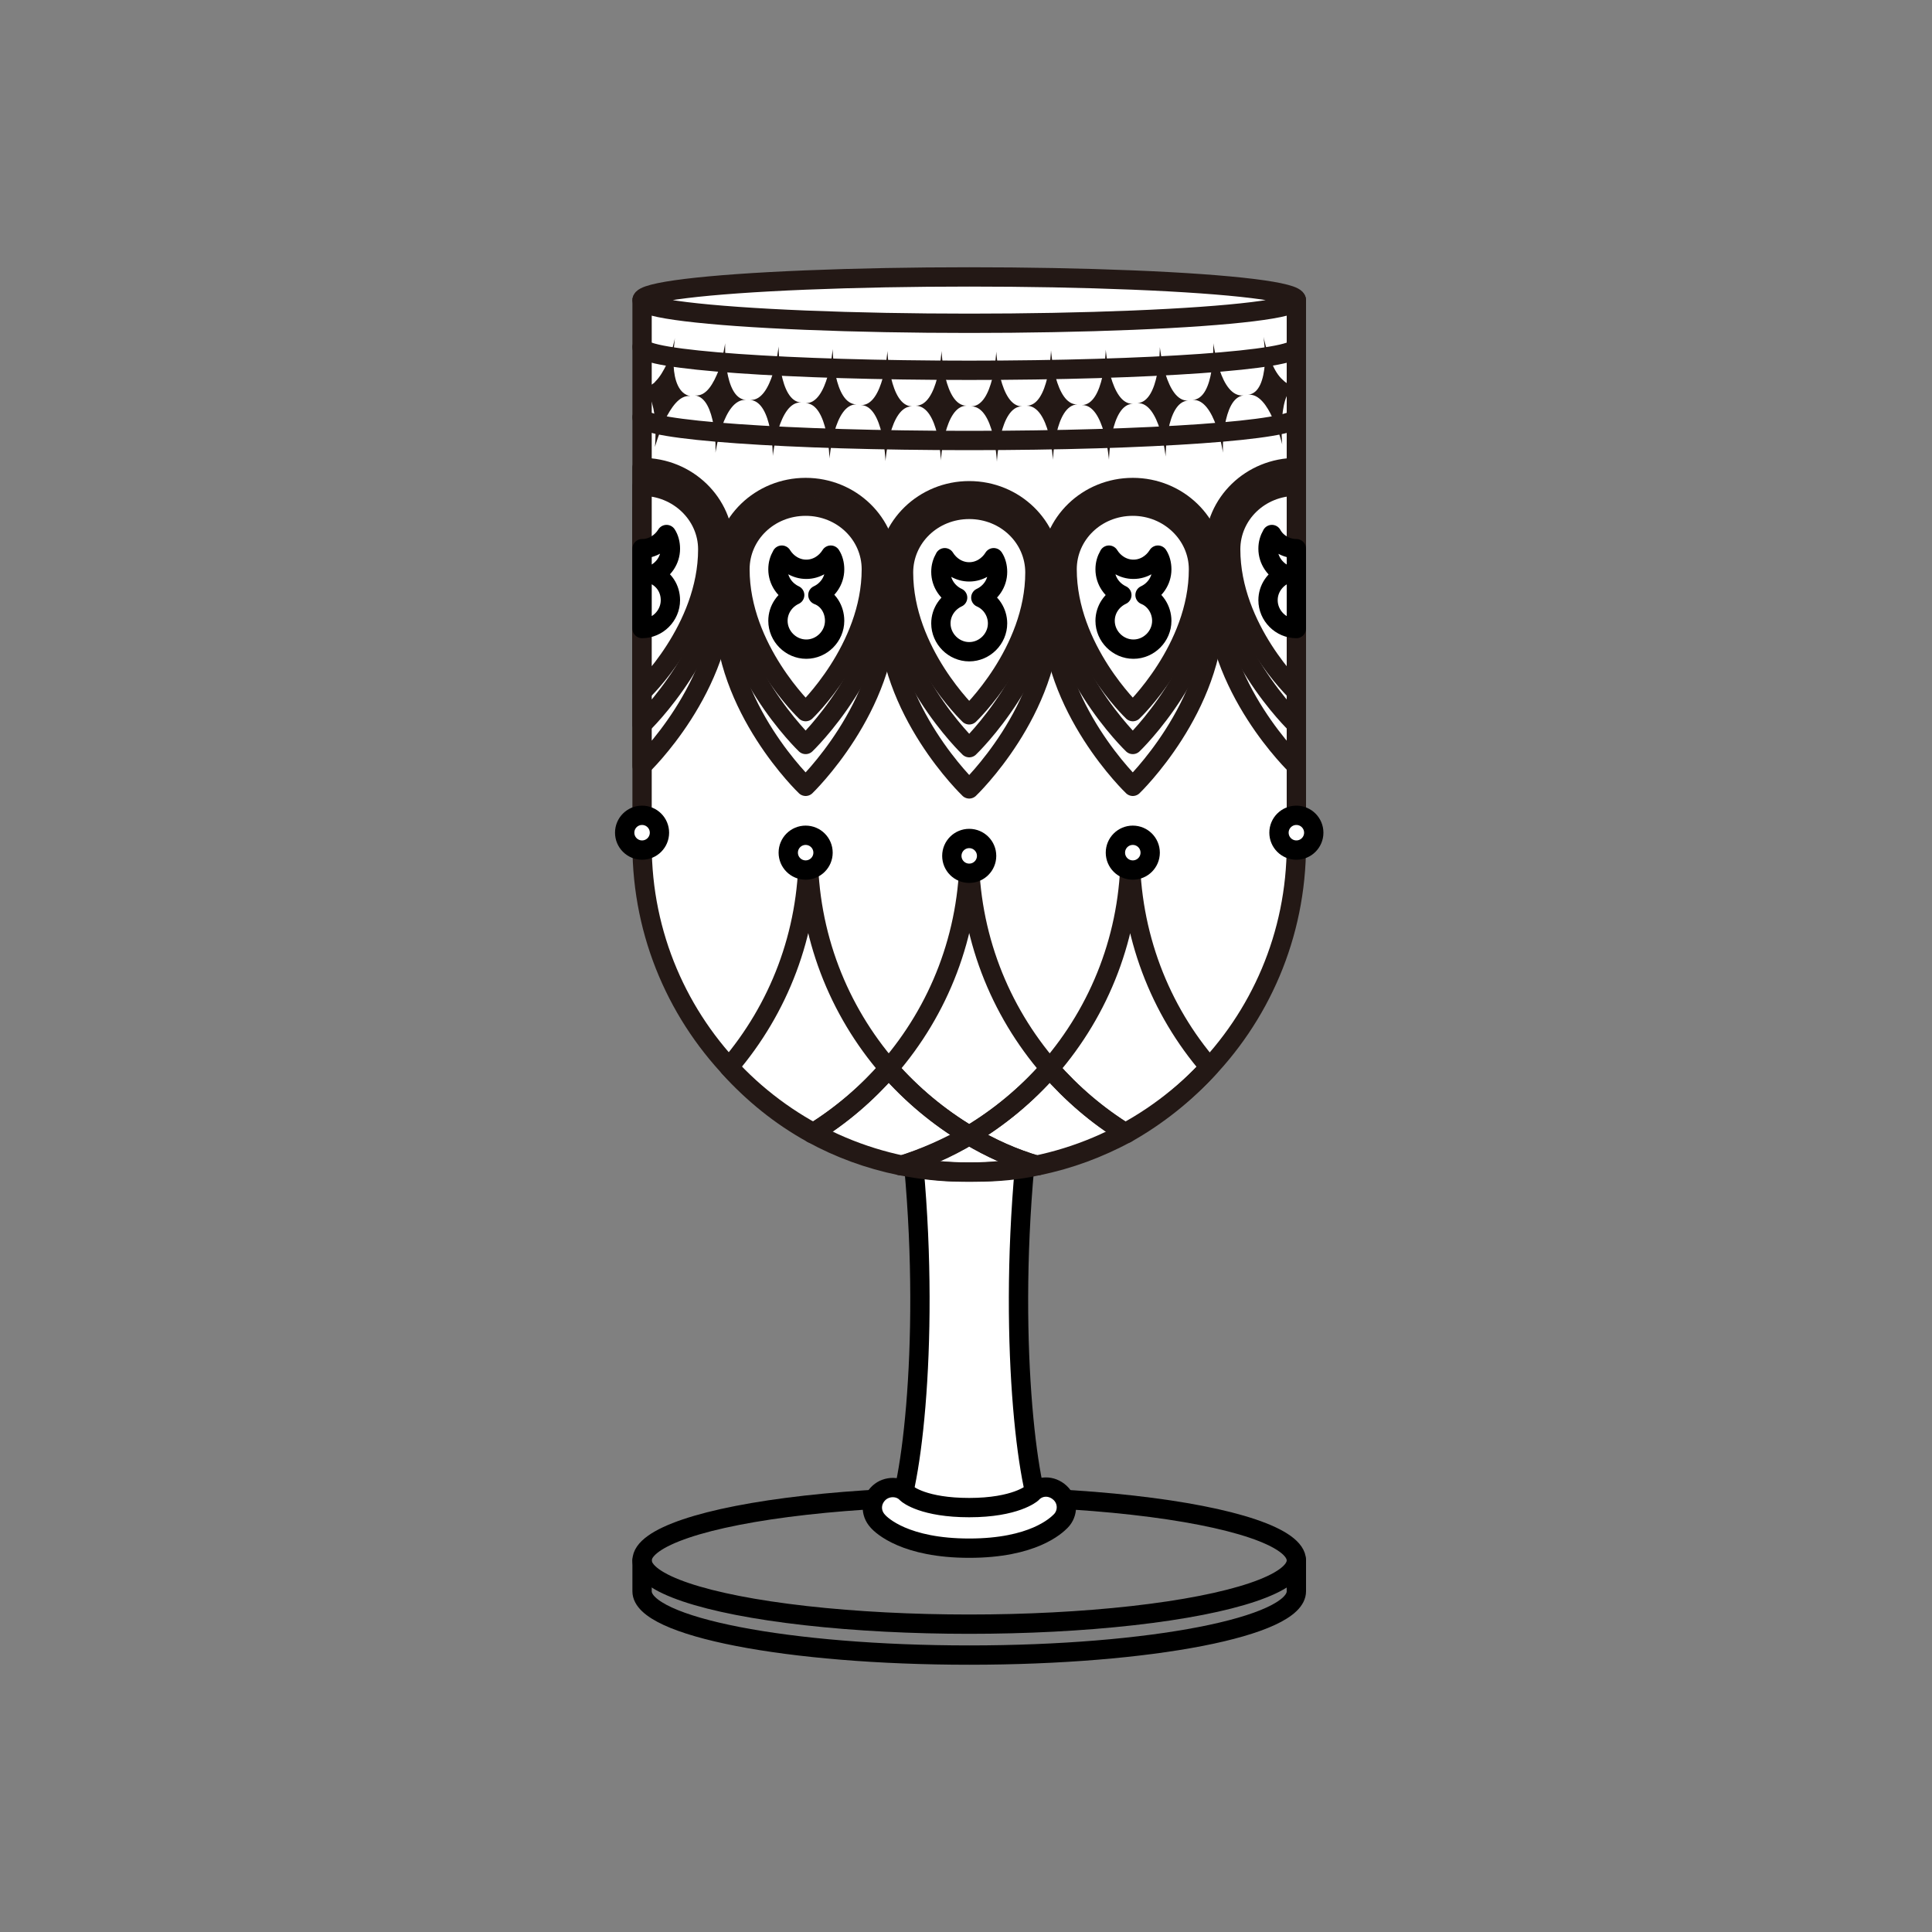 <?xml version="1.0" encoding="utf-8"?>
<!-- Generator: Adobe Illustrator 26.3.1, SVG Export Plug-In . SVG Version: 6.00 Build 0)  -->
<svg version="1.1" id="레이어_1" xmlns="http://www.w3.org/2000/svg" xmlns:xlink="http://www.w3.org/1999/xlink" x="0px"
	 y="0px" viewBox="0 0 300 300" style="enable-background:new 0 0 300 300;" xml:space="preserve">
<rect x="0" y="0" width="300" height="300" fill="#808080" stroke="none"/>
<style type="text/css">
	.st0{fill:none;stroke:#000000;stroke-width:3;stroke-linecap:round;stroke-linejoin:round;stroke-miterlimit:10;}
	.st1{fill:#FFFFFF;stroke:#000000;stroke-width:3;stroke-linecap:round;stroke-linejoin:round;stroke-miterlimit:10;}
	.st2{fill:#FFFFFF;stroke:#231815;stroke-width:3;stroke-linecap:round;stroke-linejoin:round;stroke-miterlimit:10;}
	.st3{fill:none;stroke:#231815;stroke-width:3;stroke-linecap:round;stroke-linejoin:round;stroke-miterlimit:10;}
	.st4{fill:#231815;}
	.st5{fill:#FFFFFF;stroke:#000000;stroke-width:3;stroke-miterlimit:10;}
</style>
<g>
	<ellipse class="st0" cx="150.5" cy="242.3" rx="50.8" ry="9.9"/>
	<path class="st1" d="M150.5,181.1c0,0-8.6,0-8.6,0c2.6,28.4-0.7,52.5-3.3,55.2h11.9h0h11.9c-2.6-2.6-5.9-26.7-3.3-55.2
		C159.1,181.1,150.5,181.1,150.5,181.1L150.5,181.1z"/>
	<path class="st2" d="M150.5,182L150.5,182c-28,0-50.8-22.7-50.8-50.8V46.6h101.6v84.6C201.3,159.3,178.6,182,150.5,182z"/>
	<ellipse class="st2" cx="150.5" cy="46.6" rx="50.8" ry="3.6"/>
	<path class="st3" d="M201.3,53.9c0,2-22.7,3.6-50.8,3.6s-50.8-1.6-50.8-3.6"/>
	<path class="st3" d="M201.3,64.8c0,2-22.7,3.6-50.8,3.6s-50.8-1.6-50.8-3.6"/>
	<g>
		<g>
			<g>
				<path class="st4" d="M193.8,61.3c1.8-0.2,2.4-2.5,2.6-4.7c0.1-2.2-0.2-4.3-0.2-4.3s0.4,2.1,1.3,4.1c0.4,1,1,2,1.7,2.6
					c0.3,0.3,0.7,0.6,1.1,0.7c0.2,0.1,0.4,0.1,0.6,0c0.2,0,0.4-0.1,0.4-0.4c0,0.2-0.2,0.4-0.4,0.5c-0.1,0.2-0.3,0.3-0.4,0.5
					c-0.3,0.3-0.5,0.8-0.7,1.2c-0.4,0.9-0.6,2.1-0.7,3.2c-0.2,2.2,0,4.3,0,4.3s-0.5-2.1-1.5-4.1C196.8,63.1,195.5,61.1,193.8,61.3z"
					/>
				<path class="st4" d="M185.2,62.1c3.5-0.2,3.2-8.8,3.2-8.8s0.3,2.1,1,4.2c0.7,2.1,1.9,4.1,3.7,3.9c-1.7,0.2-2.5,2.4-2.9,4.6
					c-0.4,2.2-0.3,4.3-0.3,4.3S188.7,61.9,185.2,62.1z"/>
				<path class="st4" d="M176.6,62.6c3.5-0.2,3.5-8.7,3.5-8.7s0.9,8.5,4.4,8.3c-3.5,0.2-3.5,8.7-3.5,8.7S180.1,62.4,176.6,62.6z"/>
				<path class="st4" d="M168,62.9c3.5-0.1,3.7-8.6,3.7-8.6s0.7,8.5,4.2,8.4c-3.5,0.1-3.7,8.7-3.7,8.7S171.5,62.8,168,62.9z"/>
				<path class="st4" d="M159.4,63c3.5,0,3.8-8.6,3.8-8.6s0.6,8.5,4.1,8.4c-3.5,0.1-3.8,8.6-3.8,8.6S163,63,159.4,63z"/>
				<path class="st4" d="M150.8,63.1c3.5,0,3.9-8.5,3.9-8.5s0.5,8.5,4,8.5c-3.5,0-3.9,8.6-3.9,8.6S154.4,63.1,150.8,63.1z"/>
				<path class="st4" d="M142.2,63c3.5,0,4-8.5,4-8.5s0.4,8.5,3.9,8.5c-3.5,0-4,8.5-4,8.5S145.8,63.1,142.2,63z"/>
				<path class="st4" d="M133.7,62.9c3.5,0.1,4.1-8.4,4.1-8.4s0.3,8.5,3.8,8.6c-3.5,0-4.1,8.5-4.1,8.5S137.2,63,133.7,62.9z"/>
				<path class="st4" d="M125.1,62.6c3.5,0.1,4.2-8.4,4.2-8.4s0.1,8.5,3.7,8.6c-3.5-0.1-4.2,8.4-4.2,8.4S128.6,62.7,125.1,62.6z"/>
				<path class="st4" d="M116.5,62.1c3.5,0.2,4.4-8.3,4.4-8.3s0,8.5,3.5,8.7c-3.5-0.2-4.4,8.3-4.4,8.3S120,62.4,116.5,62.1z"/>
				<path class="st4" d="M107.9,61.4c1.8,0.2,2.9-1.9,3.7-3.9c0.7-2.1,1-4.2,1-4.2s-0.3,8.5,3.2,8.8c-3.5-0.2-4.7,8.2-4.7,8.2
					s0.1-2.1-0.3-4.3C110.4,63.8,109.6,61.6,107.9,61.4z"/>
				<path class="st4" d="M99.7,59.5c0,0.2,0.3,0.3,0.4,0.4c0.2,0,0.4,0,0.6,0c0.4-0.1,0.8-0.3,1.1-0.7c0.7-0.7,1.2-1.6,1.7-2.6
					c0.9-2,1.3-4.1,1.3-4.1s-0.3,2.1-0.2,4.3c0.1,2.2,0.8,4.4,2.6,4.7c-1.7-0.2-3,1.8-4,3.8c-0.9,2-1.5,4.1-1.5,4.1s0.2-2.1,0-4.3
					c-0.1-1.1-0.3-2.2-0.7-3.2c-0.2-0.5-0.4-0.9-0.7-1.2c-0.1-0.2-0.3-0.3-0.4-0.5C99.9,59.8,99.7,59.7,99.7,59.5z"/>
			</g>
		</g>
	</g>
	<path class="st2" d="M125.1,122.1c0,0-12.7-12.1-12.7-27.6c0-6.8,5.7-12.3,12.7-12.3c7,0,12.7,5.5,12.7,12.3
		C137.8,109.9,125.1,122.1,125.1,122.1z"/>
	<path class="st2" d="M150.5,122.5c0,0-12.7-12.1-12.7-27.6c0-6.8,5.7-12.3,12.7-12.3s12.7,5.5,12.7,12.3
		C163.2,110.4,150.5,122.5,150.5,122.5z"/>
	<path class="st2" d="M201.3,118.9c0,0-12.7-12.1-12.7-27.6c0-6.8,5.7-12.3,12.7-12.3V118.9z"/>
	<path class="st2" d="M99.7,118.9c0,0,12.7-12.1,12.7-27.6c0-6.8-5.7-12.3-12.7-12.3V118.9z"/>
	<path class="st2" d="M175.9,122.1c0,0-12.7-12.1-12.7-27.6c0-6.8,5.7-12.3,12.7-12.3s12.7,5.5,12.7,12.3
		C188.6,109.9,175.9,122.1,175.9,122.1z"/>
	<path class="st2" d="M125.1,115.6c0,0-12.7-12.1-12.7-27.6c0-6.8,5.7-12.3,12.7-12.3c7,0,12.7,5.5,12.7,12.3
		C137.8,103.5,125.1,115.6,125.1,115.6z"/>
	<path class="st2" d="M125.1,110.5c0,0-10.2-9.7-10.2-22.1c0-5.4,4.5-9.8,10.2-9.8s10.2,4.4,10.2,9.8
		C135.3,100.8,125.1,110.5,125.1,110.5z"/>
	<path class="st2" d="M150.5,116.1c0,0-12.7-12.1-12.7-27.6c0-6.8,5.7-12.3,12.7-12.3s12.7,5.5,12.7,12.3
		C163.2,104,150.5,116.1,150.5,116.1z"/>
	<path class="st2" d="M201.3,112.5c0,0-12.7-12.1-12.7-27.6c0-6.8,5.7-12.3,12.7-12.3V112.5z"/>
	<path class="st2" d="M99.7,112.5c0,0,12.7-12.1,12.7-27.6c0-6.8-5.7-12.3-12.7-12.3V112.5z"/>
	<path class="st2" d="M99.7,75.5c5.6,0,10.2,4.4,10.2,9.8c0,12.4-10.2,22.1-10.2,22.1V75.5z"/>
	<path class="st2" d="M150.5,111c0,0-10.2-9.7-10.2-22.1c0-5.4,4.5-9.8,10.2-9.8s10.2,4.4,10.2,9.8C160.7,101.3,150.5,111,150.5,111
		z"/>
	<path class="st2" d="M201.3,107.4c0,0-10.2-9.7-10.2-22.1c0-5.4,4.5-9.8,10.2-9.8V107.4z"/>
	<g>
		<path class="st3" d="M163,165.9c3.4,3.9,7.4,7.4,11.9,10.1c4.8-2.7,9.2-6.2,12.9-10.3c-7.7-8.9-12.3-20.6-12.3-33.4
			C175.5,145.2,170.8,156.9,163,165.9z"/>
		<path class="st3" d="M138,165.9c3.6,4.1,7.8,7.6,12.5,10.4c4.7-2.8,8.9-6.3,12.5-10.4c-7.8-9-12.5-20.7-12.5-33.6
			C150.5,145.2,145.8,156.9,138,165.9z"/>
		<path class="st3" d="M138,165.9c-7.8-9-12.5-20.7-12.5-33.6c0,12.8-4.6,24.4-12.3,33.4c3.7,4.1,8,7.6,12.9,10.3
			C130.6,173.2,134.6,169.8,138,165.9z"/>
		<path class="st3" d="M163,165.9c-3.6,4.1-7.8,7.6-12.5,10.4c3.4,2,6.9,3.6,10.7,4.7c4.9-1,9.4-2.7,13.7-5
			C170.4,173.2,166.4,169.8,163,165.9z"/>
		<path class="st3" d="M139.8,181c3.1,0.6,6.3,1,9.6,1h2.2c3.3,0,6.5-0.3,9.6-1c-3.8-1.1-7.4-2.7-10.7-4.7
			C147.2,178.2,143.6,179.8,139.8,181z"/>
		<path class="st3" d="M138,165.9c-3.4,3.9-7.4,7.4-11.9,10.1c4.2,2.3,8.8,4,13.7,5c3.8-1.1,7.4-2.7,10.7-4.7
			C145.8,173.5,141.6,170,138,165.9z"/>
	</g>
	<path class="st1" d="M127,92.4c1.5-0.7,2.6-2.2,2.6-4c0-0.8-0.2-1.6-0.6-2.2c-0.8,1.3-2.2,2.2-3.8,2.2c-1.6,0-3-0.9-3.8-2.2
		c-0.4,0.7-0.6,1.4-0.6,2.2c0,1.8,1.1,3.3,2.6,4c-1.5,0.7-2.6,2.2-2.6,4c0,2.4,2,4.4,4.4,4.4c2.4,0,4.4-2,4.4-4.4
		C129.6,94.6,128.6,93,127,92.4z"/>
	<path class="st2" d="M175.9,115.6c0,0-12.7-12.1-12.7-27.6c0-6.8,5.7-12.3,12.7-12.3s12.7,5.5,12.7,12.3
		C188.6,103.5,175.9,115.6,175.9,115.6z"/>
	<path class="st2" d="M175.9,110.5c0,0-10.2-9.7-10.2-22.1c0-5.4,4.5-9.8,10.2-9.8c5.6,0,10.2,4.4,10.2,9.8
		C186.1,100.8,175.9,110.5,175.9,110.5z"/>
	<path class="st1" d="M177.8,92.4c1.5-0.7,2.6-2.2,2.6-4c0-0.8-0.2-1.6-0.6-2.2c-0.8,1.3-2.2,2.2-3.8,2.2c-1.6,0-3-0.9-3.8-2.2
		c-0.4,0.7-0.6,1.4-0.6,2.2c0,1.8,1.1,3.3,2.6,4c-1.5,0.7-2.6,2.2-2.6,4c0,2.4,2,4.4,4.4,4.4c2.4,0,4.4-2,4.4-4.4
		C180.4,94.6,179.3,93,177.8,92.4z"/>
	<path class="st1" d="M152.3,92.8c1.5-0.7,2.6-2.2,2.6-4c0-0.8-0.2-1.6-0.6-2.2c-0.8,1.3-2.2,2.2-3.8,2.2c-1.6,0-3-0.9-3.8-2.2
		c-0.4,0.7-0.6,1.4-0.6,2.2c0,1.8,1.1,3.3,2.6,4c-1.5,0.7-2.6,2.2-2.6,4c0,2.4,2,4.4,4.4,4.4c2.4,0,4.4-2,4.4-4.4
		C154.9,95.1,153.9,93.5,152.3,92.8z"/>
	<g>
		<path class="st1" d="M197.5,83c-0.4,0.7-0.6,1.4-0.6,2.2c0,1.8,1.1,3.3,2.6,4c-1.5,0.7-2.6,2.2-2.6,4c0,2.4,2,4.4,4.4,4.4V85.2
			C199.7,85.2,198.2,84.3,197.5,83z"/>
	</g>
	<path class="st1" d="M101.5,89.2c1.5-0.7,2.6-2.2,2.6-4c0-0.8-0.2-1.6-0.6-2.2c-0.8,1.3-2.2,2.2-3.8,2.2v12.4c2.4,0,4.4-2,4.4-4.4
		C104.1,91.4,103.1,89.9,101.5,89.2z"/>
	<circle class="st5" cx="125.1" cy="132.4" r="2.7"/>
	<circle class="st5" cx="99.7" cy="129.3" r="2.7"/>
	<circle class="st5" cx="201.3" cy="129.3" r="2.7"/>
	<circle class="st5" cx="150.5" cy="132.9" r="2.7"/>
	<circle class="st5" cx="175.9" cy="132.4" r="2.7"/>
	<g>
		<path class="st5" d="M150.5,240.4c-9.9,0-13.6-3.5-14.2-4.2c-1.2-1.3-1.1-3.2,0.2-4.4c1.2-1.1,3.2-1.1,4.3,0.1
			c0.2,0.2,2.7,2.2,9.7,2.2c7.2,0,9.7-2.2,9.7-2.2c1.2-1.3,3.1-1.3,4.4-0.1c1.3,1.2,1.3,3.2,0.1,4.4
			C164,236.9,160.4,240.4,150.5,240.4z"/>
	</g>
	<path class="st0" d="M99.7,242.3v4.8c0,5.5,22.7,9.9,50.8,9.9s50.8-4.4,50.8-9.9v-4.8"/>
</g>
</svg>
